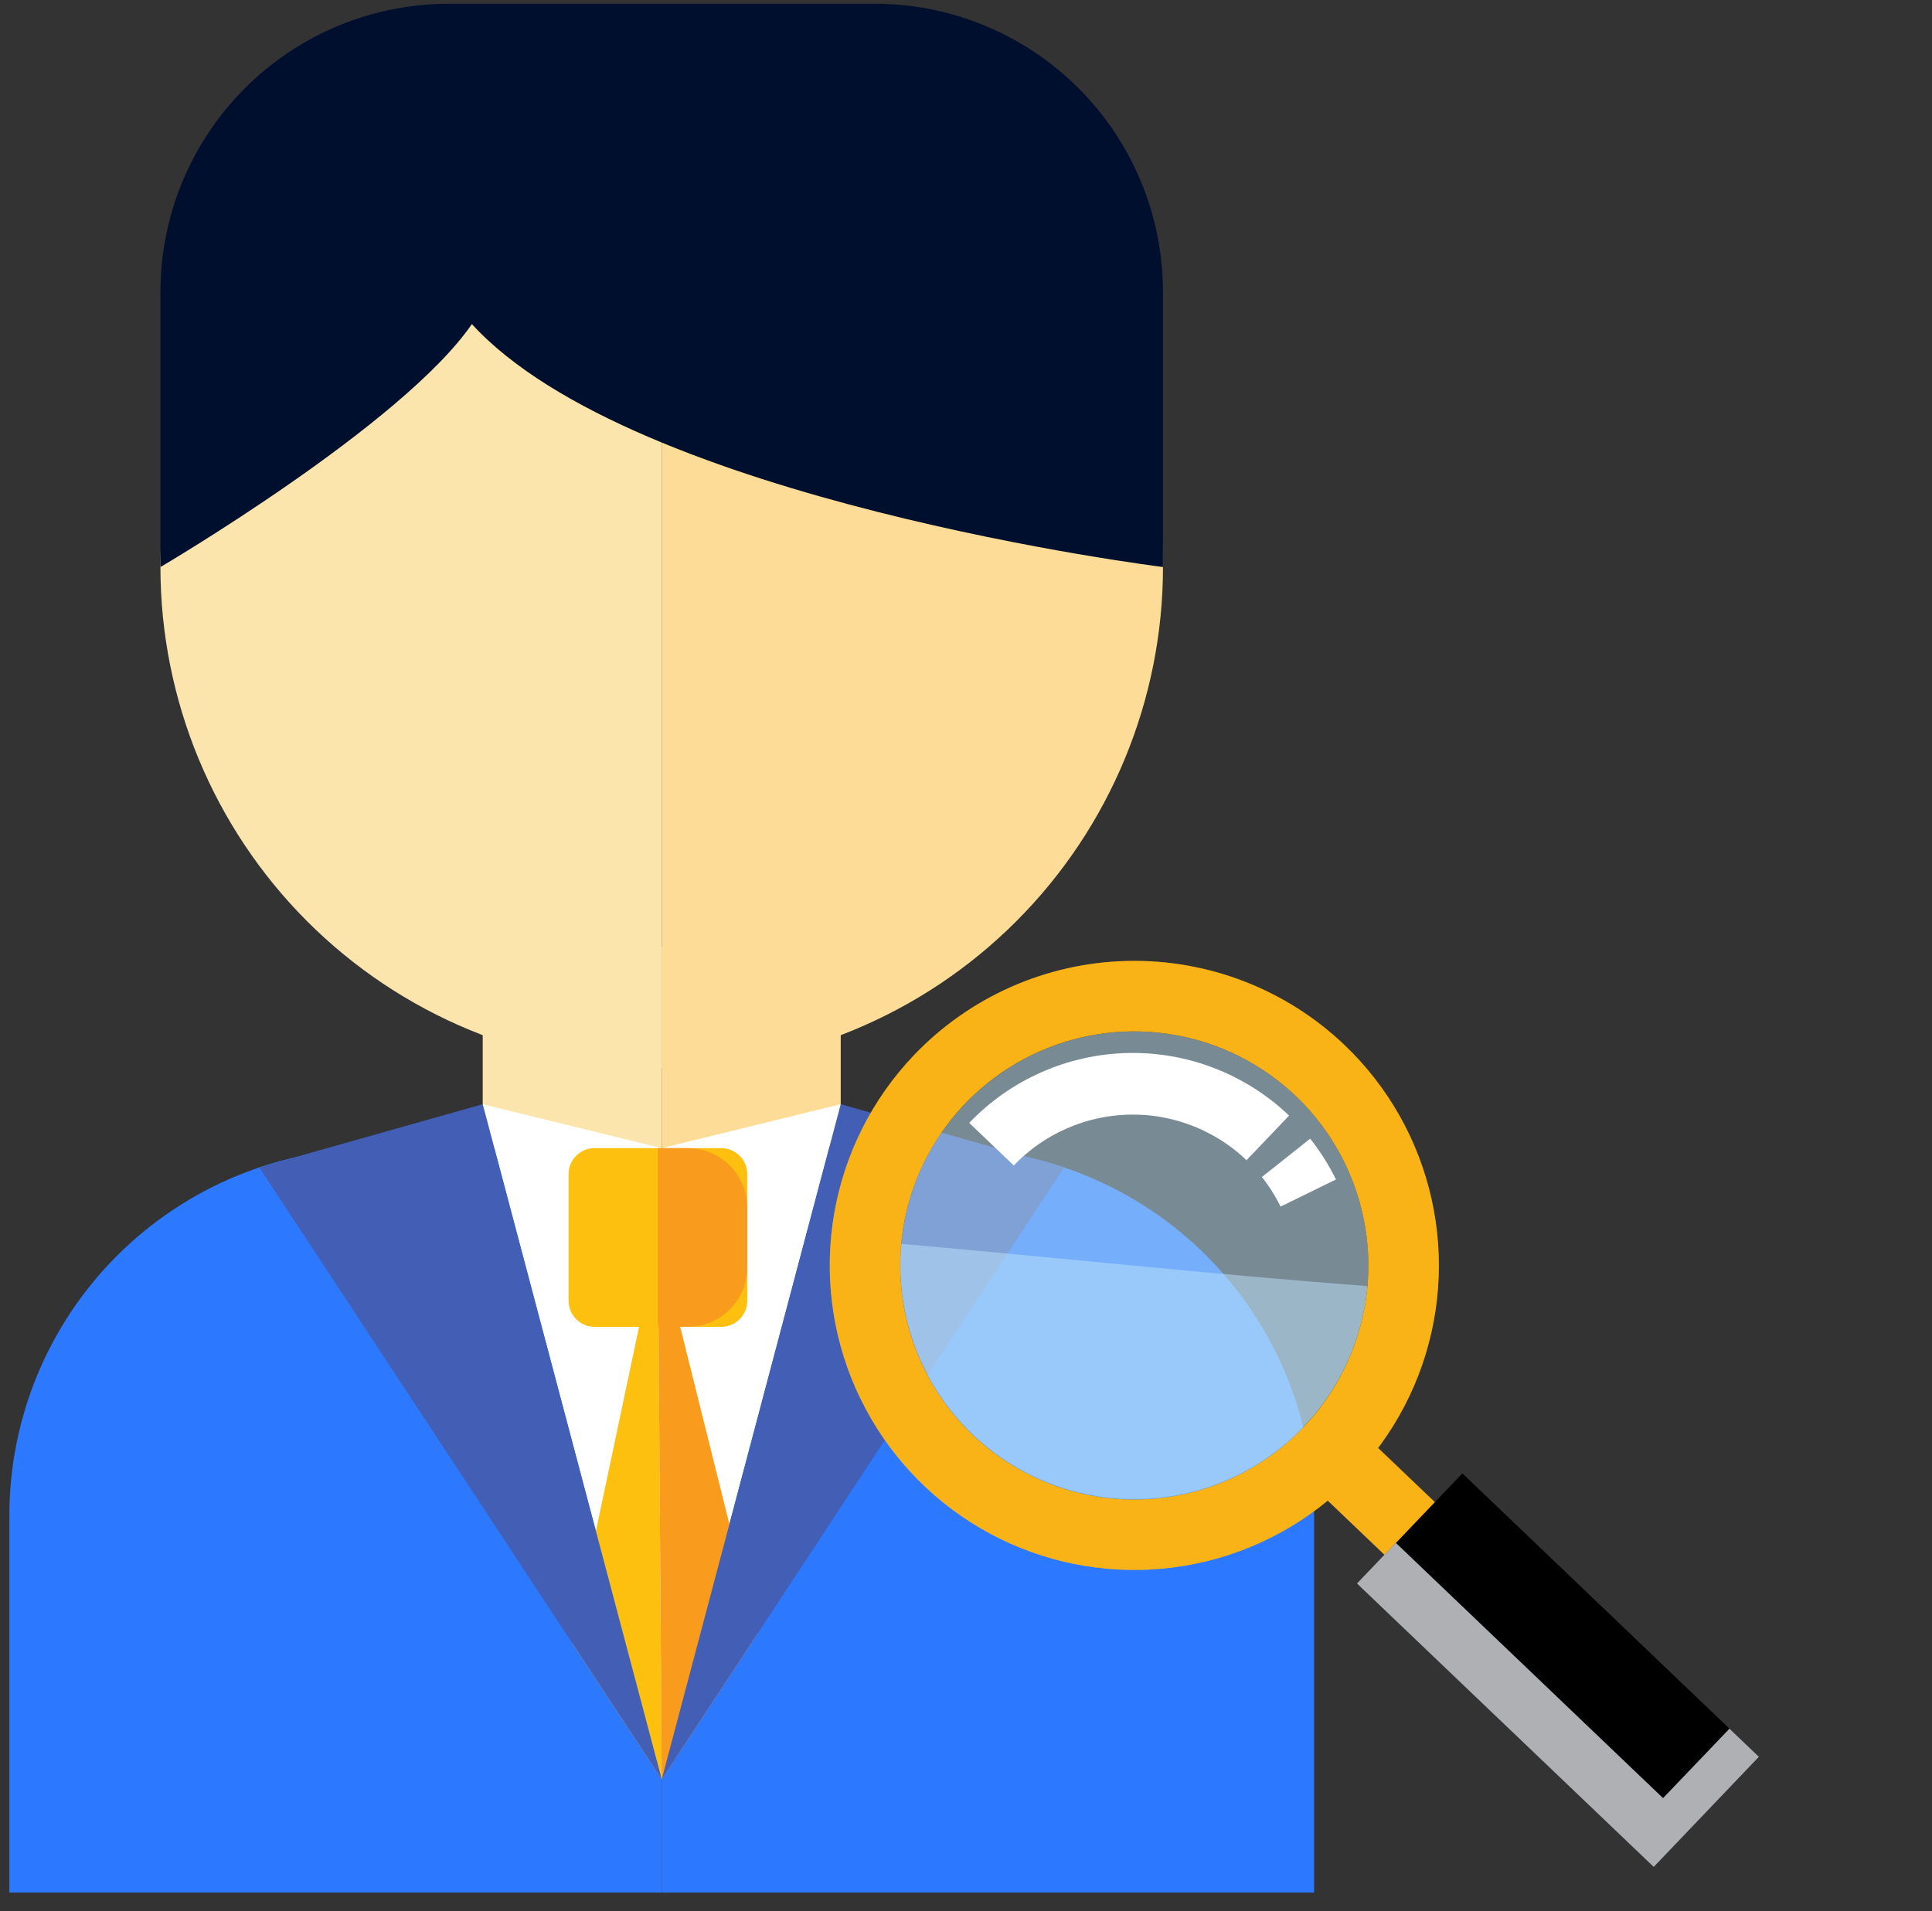 <svg width="94" height="93" viewBox="0 0 94 93" fill="none" xmlns="http://www.w3.org/2000/svg">
<rect x="0" y="0" width="94" height="93" fill="#333333" stroke="none"/>
<path d="M32.195 51.977C38.663 51.977 44.867 49.407 49.44 44.833C54.014 40.26 56.584 34.056 56.584 27.588C56.584 21.12 54.014 14.916 49.44 10.342C44.867 5.769 38.663 3.199 32.195 3.199V51.977Z" fill="#FCDC97"/>
<path d="M32.195 51.977C25.727 51.977 19.523 49.407 14.949 44.833C10.376 40.26 7.806 34.056 7.806 27.588C7.806 21.12 10.376 14.916 14.949 10.342C19.523 5.769 25.727 3.199 32.195 3.199V51.977Z" fill="#FCE5AC"/>
<path d="M32.196 46.065H23.486V63.846H32.196V46.065Z" fill="#FCE5AC"/>
<path d="M40.905 46.065H32.196V63.846H40.905V46.065Z" fill="#FCDC97"/>
<path d="M42.552 0.182H21.838C19.996 0.182 18.171 0.544 16.469 1.25C14.766 1.955 13.219 2.988 11.916 4.291C10.613 5.594 9.58 7.141 8.874 8.844C8.169 10.546 7.806 12.371 7.807 14.214V27.59C7.807 27.59 19.588 20.673 22.959 15.769C30.84 24.398 56.584 27.59 56.584 27.59V14.214C56.584 12.371 56.221 10.546 55.516 8.844C54.811 7.141 53.777 5.594 52.474 4.291C51.171 2.988 49.624 1.955 47.922 1.25C46.219 0.544 44.395 0.182 42.552 0.182Z" fill="#010F2E"/>
<path d="M32.195 92.091H0.455V73.746C0.455 69.004 2.338 64.456 5.691 61.103C9.044 57.75 13.592 55.866 18.334 55.865H32.195V92.091Z" fill="#2C79FF"/>
<path d="M32.195 92.091H63.937V73.746C63.937 69.004 62.053 64.456 58.7 61.103C55.347 57.75 50.799 55.866 46.057 55.865H32.195V92.091Z" fill="#2C79FF"/>
<path d="M23.486 53.728L32.194 86.579V55.866L23.486 53.728Z" fill="white"/>
<path d="M32.196 55.866V86.579L40.906 53.728L32.196 55.866Z" fill="white"/>
<path d="M32.01 60.213L27.841 79.957L32.196 86.575L32.01 60.213Z" fill="#FDC00E"/>
<path d="M32.01 60.213L36.828 79.536L32.196 86.579L32.01 60.213Z" fill="#F99C1D"/>
<path d="M35.091 55.865H28.929C28.229 55.865 27.663 56.432 27.663 57.131V63.294C27.663 63.993 28.229 64.56 28.929 64.56H35.091C35.79 64.56 36.357 63.993 36.357 63.294V57.131C36.357 56.432 35.79 55.865 35.091 55.865Z" fill="#FDC00E"/>
<path d="M33.471 55.865H32.009V64.561H33.471C34.236 64.561 34.971 64.256 35.512 63.715C36.054 63.173 36.358 62.439 36.358 61.673V58.752C36.357 57.987 36.053 57.253 35.512 56.711C34.97 56.17 34.236 55.866 33.471 55.865Z" fill="#F99C1D"/>
<path d="M32.197 86.579L23.486 53.728L12.611 56.8L32.197 86.579Z" fill="#435FB5"/>
<path d="M32.196 86.579L40.906 53.728L51.78 56.8L32.196 86.579Z" fill="#435FB5"/>
<path d="M64.017 72.462L67.83 76.103L70.281 73.537L66.468 69.895L64.017 72.462Z" fill="#F9B316"/>
<path opacity="0.5" d="M63.054 53.339C64.683 54.894 65.815 56.898 66.306 59.097C66.796 61.296 66.624 63.591 65.81 65.692C64.996 67.793 63.577 69.605 61.733 70.899C59.889 72.194 57.703 72.912 55.451 72.964C53.199 73.016 50.981 72.398 49.08 71.19C47.179 69.981 45.678 68.236 44.769 66.175C43.859 64.114 43.582 61.829 43.971 59.61C44.36 57.391 45.398 55.337 46.955 53.709C49.041 51.525 51.909 50.26 54.928 50.19C57.947 50.121 60.87 51.254 63.054 53.339Z" fill="#BEE4F9"/>
<g style="mix-blend-mode:multiply" opacity="0.5">
<path d="M43.849 60.523C43.715 62.013 43.874 63.514 44.319 64.942C44.764 66.369 45.486 67.695 46.444 68.844C47.402 69.992 48.576 70.941 49.9 71.635C51.225 72.33 52.673 72.757 54.162 72.892C55.651 73.027 57.153 72.868 58.58 72.422C60.008 71.977 61.334 71.255 62.482 70.297C63.63 69.34 64.579 68.165 65.274 66.841C65.969 65.517 66.395 64.069 66.531 62.58C58.963 62.006 51.411 61.187 43.849 60.523Z" fill="#BEE4F9"/>
</g>
<path d="M44.472 51.338C42.447 53.458 41.097 56.13 40.592 59.017C40.086 61.904 40.448 64.876 41.632 67.558C42.816 70.239 44.768 72.509 47.242 74.081C49.715 75.653 52.6 76.456 55.53 76.388C58.46 76.321 61.304 75.386 63.703 73.702C66.102 72.018 67.948 69.661 69.007 66.928C70.066 64.195 70.291 61.209 69.653 58.349C69.016 55.488 67.544 52.88 65.424 50.856C64.017 49.512 62.358 48.458 60.544 47.755C58.729 47.052 56.794 46.713 54.848 46.758C52.903 46.802 50.985 47.23 49.204 48.016C47.424 48.802 45.816 49.931 44.472 51.338ZM63.423 69.441C61.868 71.07 59.864 72.201 57.665 72.692C55.466 73.182 53.171 73.009 51.071 72.195C48.97 71.381 47.158 69.962 45.864 68.119C44.57 66.275 43.851 64.088 43.8 61.836C43.748 59.584 44.365 57.367 45.574 55.466C46.782 53.565 48.527 52.065 50.588 51.155C52.649 50.245 54.933 49.967 57.152 50.356C59.371 50.745 61.425 51.783 63.054 53.339C65.238 55.425 66.504 58.294 66.573 61.313C66.642 64.333 65.509 67.257 63.423 69.441Z" fill="#F9B316"/>
<g style="mix-blend-mode:multiply" opacity="0.31">
<path d="M44.472 51.336C42.448 53.456 41.097 56.128 40.592 59.015C40.087 61.902 40.449 64.874 41.632 67.555C42.816 70.237 44.768 72.507 47.242 74.079C49.715 75.651 52.6 76.454 55.53 76.386C58.46 76.319 61.304 75.384 63.703 73.7C66.102 72.016 67.948 69.659 69.007 66.926C70.066 64.193 70.291 61.207 69.653 58.347C69.016 55.486 67.544 52.879 65.424 50.854C64.017 49.51 62.359 48.456 60.544 47.753C58.729 47.05 56.794 46.711 54.848 46.756C52.903 46.8 50.985 47.228 49.205 48.014C47.424 48.8 45.816 49.929 44.472 51.336ZM64.735 70.693C62.931 72.581 60.608 73.893 58.059 74.461C55.51 75.029 52.849 74.828 50.414 73.884C47.979 72.94 45.879 71.296 44.379 69.158C42.878 67.02 42.045 64.486 41.986 61.875C41.926 59.264 42.642 56.694 44.042 54.49C45.443 52.286 47.466 50.546 49.855 49.492C52.245 48.438 54.893 48.115 57.465 48.566C60.038 49.017 62.419 50.22 64.307 52.024C65.561 53.222 66.567 54.654 67.268 56.241C67.968 57.827 68.349 59.536 68.389 61.27C68.428 63.003 68.126 64.728 67.5 66.345C66.873 67.962 65.934 69.439 64.737 70.693L64.735 70.693Z" fill="#F9B316"/>
</g>
<path d="M80.462 90.84L66.031 77.049L71.15 71.691L85.581 85.483L80.462 90.84Z" fill="black"/>
<g style="mix-blend-mode:multiply">
<path d="M80.915 87.492L67.912 75.07L66.021 77.049L80.461 90.842L85.58 85.482L84.146 84.112L80.915 87.492Z" fill="#AEB0B3"/>
</g>
<path d="M62.571 56.338C62.992 56.868 63.355 57.442 63.653 58.05" stroke="white" stroke-width="3" stroke-miterlimit="10"/>
<path d="M48.241 55.674C49.983 53.851 52.378 52.794 54.899 52.736C57.419 52.679 59.86 53.625 61.684 55.367" stroke="white" stroke-width="3" stroke-miterlimit="10"/>
</svg>

